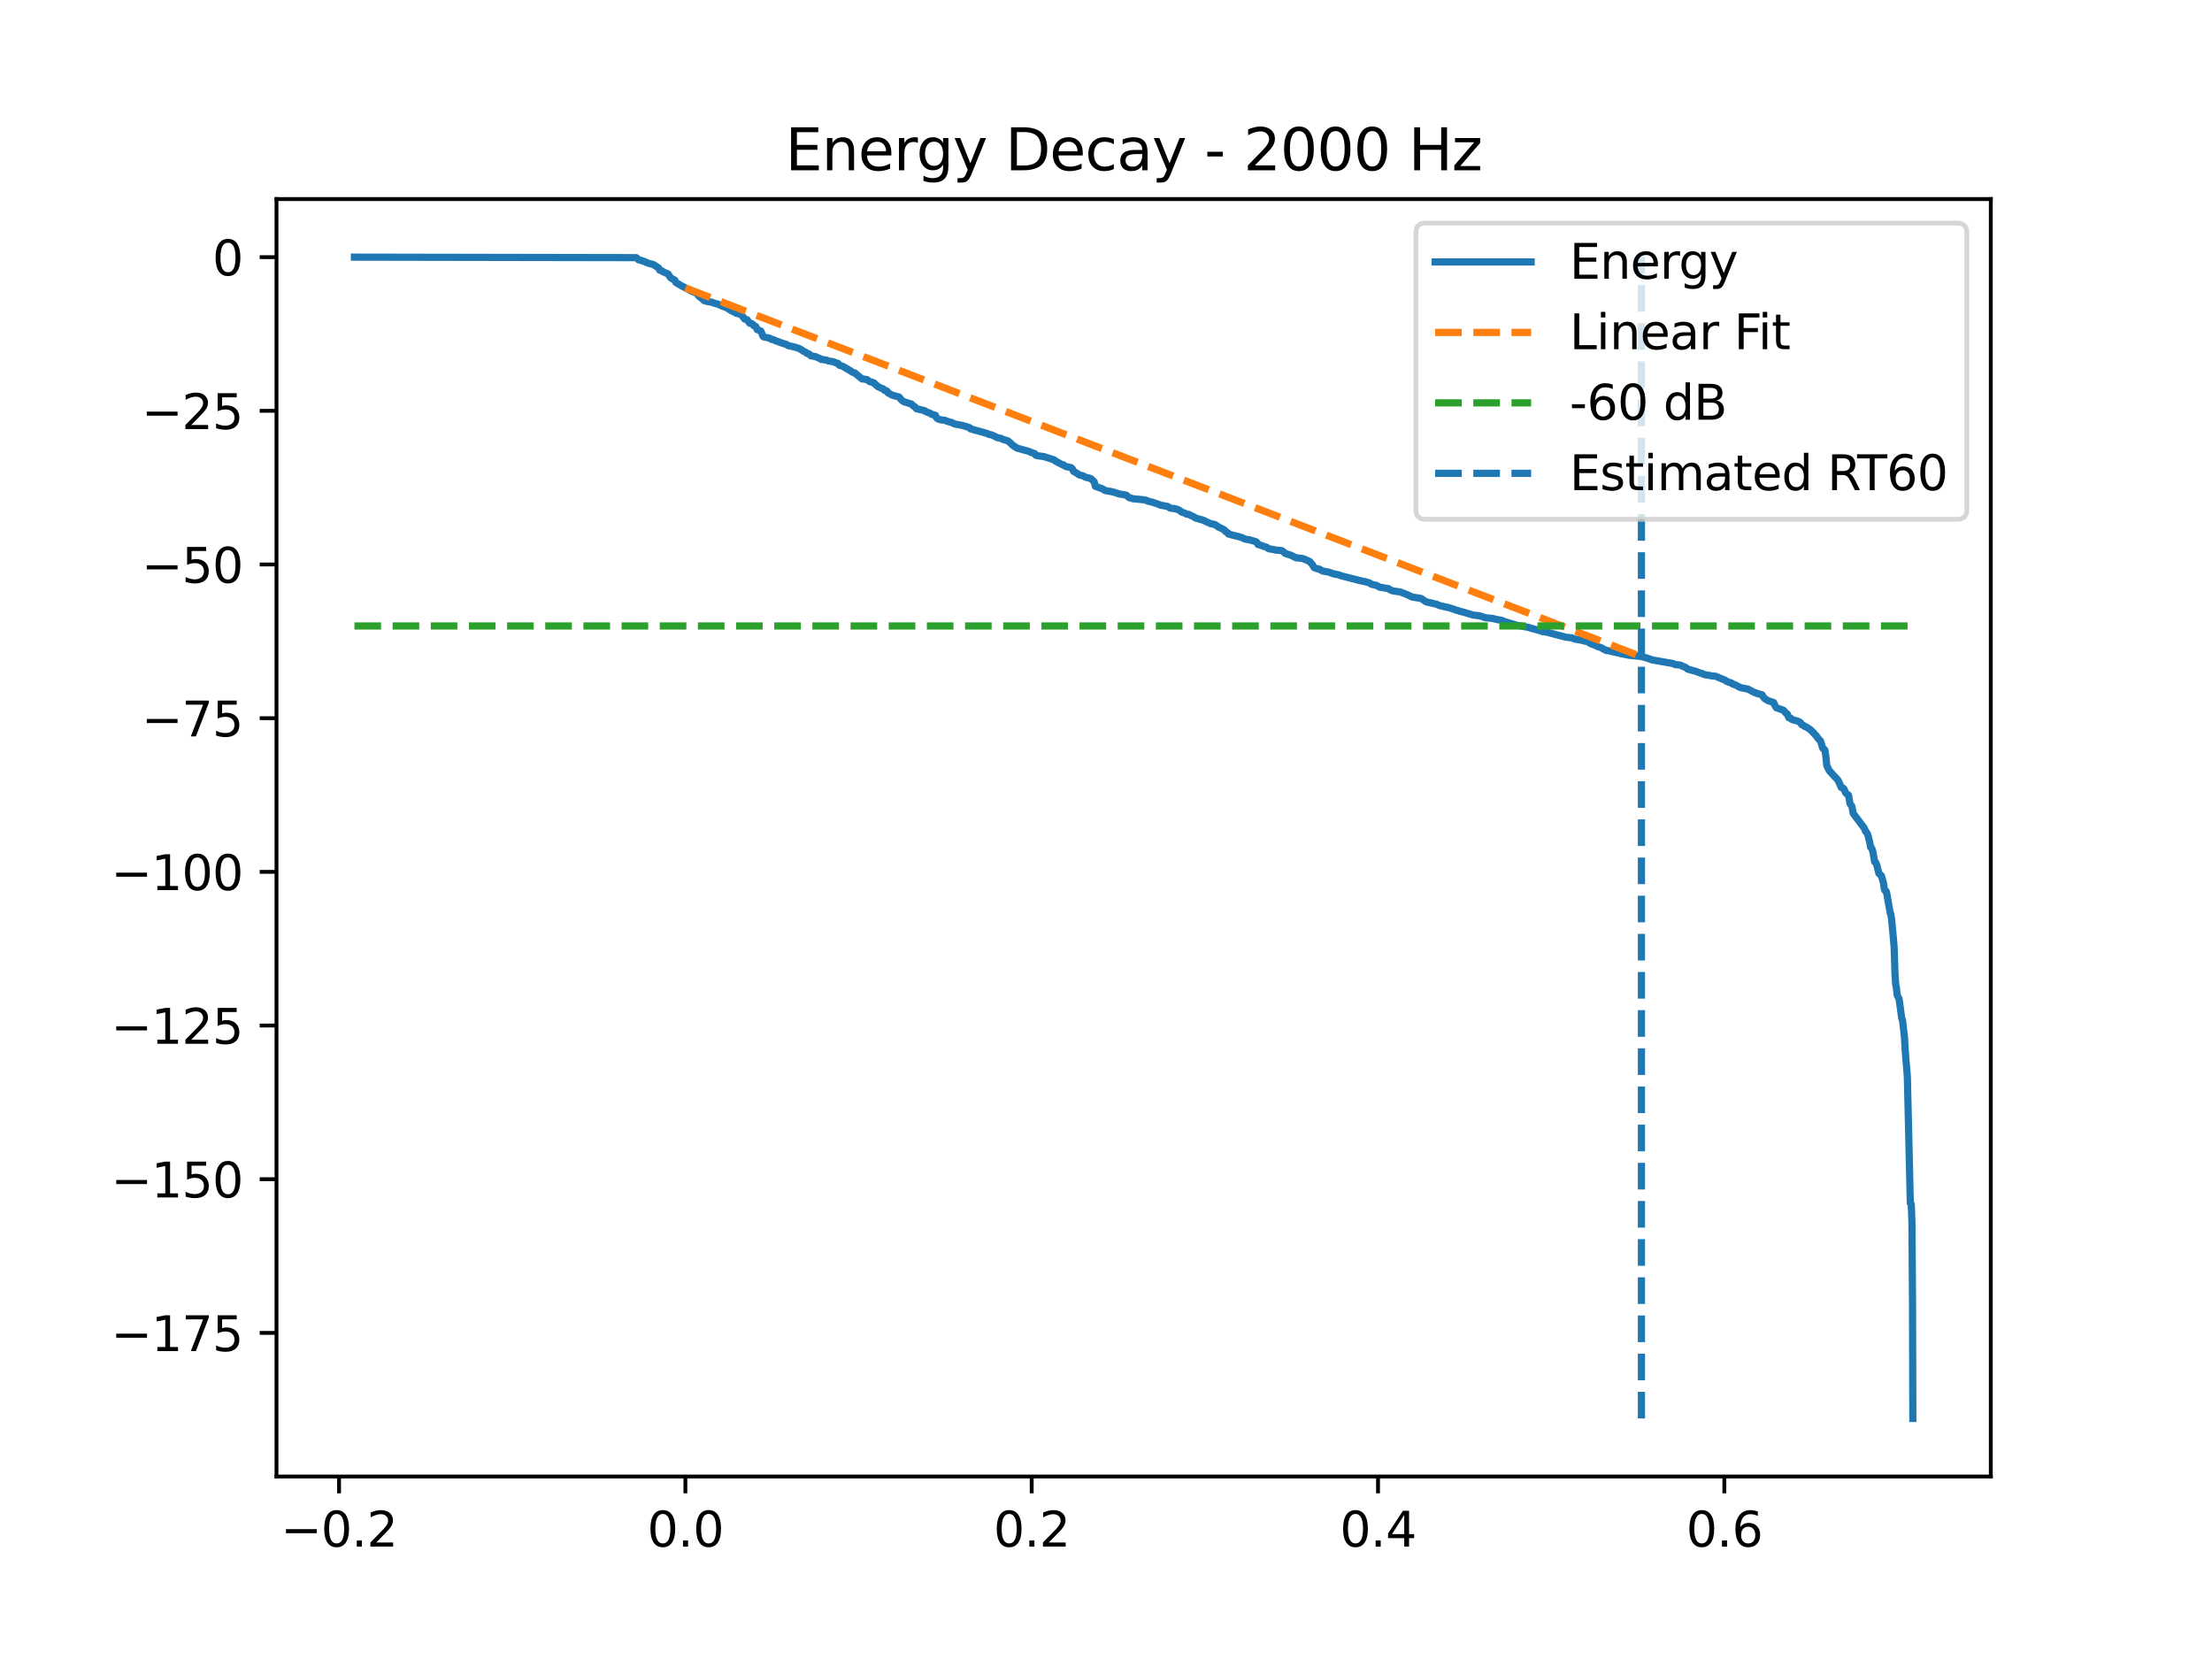 <?xml version="1.0" encoding="utf-8" standalone="no"?>
<!DOCTYPE svg PUBLIC "-//W3C//DTD SVG 1.1//EN"
  "http://www.w3.org/Graphics/SVG/1.1/DTD/svg11.dtd">
<svg xmlns:xlink="http://www.w3.org/1999/xlink" width="460.8pt" height="345.6pt" viewBox="0 0 460.8 345.6" xmlns="http://www.w3.org/2000/svg" version="1.1">
 <defs>
  <style type="text/css">*{stroke-linejoin: round; stroke-linecap: butt}</style>
 </defs>
 <g id="figure_1">
  <g id="patch_1">
   <path d="M 0 345.6 
L 460.8 345.6 
L 460.8 0 
L 0 0 
z
" style="fill: #ffffff"/>
  </g>
  <g id="axes_1">
   <g id="patch_2">
    <path d="M 57.6 307.584 
L 414.72 307.584 
L 414.72 41.472 
L 57.6 41.472 
z
" style="fill: #ffffff"/>
   </g>
   <g id="matplotlib.axis_1">
    <g id="xtick_1">
     <g id="line2d_1">
      <defs>
       <path id="m5555a7d816" d="M 0 0 
L 0 3.5 
" style="stroke: #000000; stroke-width: 0.8"/>
      </defs>
      <g>
       <use xlink:href="#m5555a7d816" x="70.631" y="307.584" style="stroke: #000000; stroke-width: 0.8"/>
      </g>
     </g>
     <g id="text_1">
      <!-- −0.2 -->
      <g transform="translate(58.49 322.182) scale(0.1 -0.1)">
       <defs>
        <path id="DejaVuSans-2212" d="M 678 2272 
L 4684 2272 
L 4684 1741 
L 678 1741 
L 678 2272 
z
" transform="scale(0.016)"/>
        <path id="DejaVuSans-30" d="M 2034 4250 
Q 1547 4250 1301 3770 
Q 1056 3291 1056 2328 
Q 1056 1369 1301 889 
Q 1547 409 2034 409 
Q 2525 409 2770 889 
Q 3016 1369 3016 2328 
Q 3016 3291 2770 3770 
Q 2525 4250 2034 4250 
z
M 2034 4750 
Q 2819 4750 3233 4129 
Q 3647 3509 3647 2328 
Q 3647 1150 3233 529 
Q 2819 -91 2034 -91 
Q 1250 -91 836 529 
Q 422 1150 422 2328 
Q 422 3509 836 4129 
Q 1250 4750 2034 4750 
z
" transform="scale(0.016)"/>
        <path id="DejaVuSans-2e" d="M 684 794 
L 1344 794 
L 1344 0 
L 684 0 
L 684 794 
z
" transform="scale(0.016)"/>
        <path id="DejaVuSans-32" d="M 1228 531 
L 3431 531 
L 3431 0 
L 469 0 
L 469 531 
Q 828 903 1448 1529 
Q 2069 2156 2228 2338 
Q 2531 2678 2651 2914 
Q 2772 3150 2772 3378 
Q 2772 3750 2511 3984 
Q 2250 4219 1831 4219 
Q 1534 4219 1204 4116 
Q 875 4013 500 3803 
L 500 4441 
Q 881 4594 1212 4672 
Q 1544 4750 1819 4750 
Q 2544 4750 2975 4387 
Q 3406 4025 3406 3419 
Q 3406 3131 3298 2873 
Q 3191 2616 2906 2266 
Q 2828 2175 2409 1742 
Q 1991 1309 1228 531 
z
" transform="scale(0.016)"/>
       </defs>
       <use xlink:href="#DejaVuSans-2212"/>
       <use xlink:href="#DejaVuSans-30" transform="translate(83.789 0)"/>
       <use xlink:href="#DejaVuSans-2e" transform="translate(147.412 0)"/>
       <use xlink:href="#DejaVuSans-32" transform="translate(179.199 0)"/>
      </g>
     </g>
    </g>
    <g id="xtick_2">
     <g id="line2d_2">
      <g>
       <use xlink:href="#m5555a7d816" x="142.777" y="307.584" style="stroke: #000000; stroke-width: 0.8"/>
      </g>
     </g>
     <g id="text_2">
      <!-- 0.0 -->
      <g transform="translate(134.825 322.182) scale(0.1 -0.1)">
       <use xlink:href="#DejaVuSans-30"/>
       <use xlink:href="#DejaVuSans-2e" transform="translate(63.623 0)"/>
       <use xlink:href="#DejaVuSans-30" transform="translate(95.41 0)"/>
      </g>
     </g>
    </g>
    <g id="xtick_3">
     <g id="line2d_3">
      <g>
       <use xlink:href="#m5555a7d816" x="214.922" y="307.584" style="stroke: #000000; stroke-width: 0.8"/>
      </g>
     </g>
     <g id="text_3">
      <!-- 0.2 -->
      <g transform="translate(206.971 322.182) scale(0.1 -0.1)">
       <use xlink:href="#DejaVuSans-30"/>
       <use xlink:href="#DejaVuSans-2e" transform="translate(63.623 0)"/>
       <use xlink:href="#DejaVuSans-32" transform="translate(95.41 0)"/>
      </g>
     </g>
    </g>
    <g id="xtick_4">
     <g id="line2d_4">
      <g>
       <use xlink:href="#m5555a7d816" x="287.068" y="307.584" style="stroke: #000000; stroke-width: 0.8"/>
      </g>
     </g>
     <g id="text_4">
      <!-- 0.4 -->
      <g transform="translate(279.116 322.182) scale(0.1 -0.1)">
       <defs>
        <path id="DejaVuSans-34" d="M 2419 4116 
L 825 1625 
L 2419 1625 
L 2419 4116 
z
M 2253 4666 
L 3047 4666 
L 3047 1625 
L 3713 1625 
L 3713 1100 
L 3047 1100 
L 3047 0 
L 2419 0 
L 2419 1100 
L 313 1100 
L 313 1709 
L 2253 4666 
z
" transform="scale(0.016)"/>
       </defs>
       <use xlink:href="#DejaVuSans-30"/>
       <use xlink:href="#DejaVuSans-2e" transform="translate(63.623 0)"/>
       <use xlink:href="#DejaVuSans-34" transform="translate(95.41 0)"/>
      </g>
     </g>
    </g>
    <g id="xtick_5">
     <g id="line2d_5">
      <g>
       <use xlink:href="#m5555a7d816" x="359.213" y="307.584" style="stroke: #000000; stroke-width: 0.8"/>
      </g>
     </g>
     <g id="text_5">
      <!-- 0.6 -->
      <g transform="translate(351.262 322.182) scale(0.1 -0.1)">
       <defs>
        <path id="DejaVuSans-36" d="M 2113 2584 
Q 1688 2584 1439 2293 
Q 1191 2003 1191 1497 
Q 1191 994 1439 701 
Q 1688 409 2113 409 
Q 2538 409 2786 701 
Q 3034 994 3034 1497 
Q 3034 2003 2786 2293 
Q 2538 2584 2113 2584 
z
M 3366 4563 
L 3366 3988 
Q 3128 4100 2886 4159 
Q 2644 4219 2406 4219 
Q 1781 4219 1451 3797 
Q 1122 3375 1075 2522 
Q 1259 2794 1537 2939 
Q 1816 3084 2150 3084 
Q 2853 3084 3261 2657 
Q 3669 2231 3669 1497 
Q 3669 778 3244 343 
Q 2819 -91 2113 -91 
Q 1303 -91 875 529 
Q 447 1150 447 2328 
Q 447 3434 972 4092 
Q 1497 4750 2381 4750 
Q 2619 4750 2861 4703 
Q 3103 4656 3366 4563 
z
" transform="scale(0.016)"/>
       </defs>
       <use xlink:href="#DejaVuSans-30"/>
       <use xlink:href="#DejaVuSans-2e" transform="translate(63.623 0)"/>
       <use xlink:href="#DejaVuSans-36" transform="translate(95.41 0)"/>
      </g>
     </g>
    </g>
   </g>
   <g id="matplotlib.axis_2">
    <g id="ytick_1">
     <g id="line2d_6">
      <defs>
       <path id="mda4c04a216" d="M 0 0 
L -3.5 0 
" style="stroke: #000000; stroke-width: 0.8"/>
      </defs>
      <g>
       <use xlink:href="#mda4c04a216" x="57.6" y="277.662" style="stroke: #000000; stroke-width: 0.8"/>
      </g>
     </g>
     <g id="text_6">
      <!-- −175 -->
      <g transform="translate(23.133 281.461) scale(0.1 -0.1)">
       <defs>
        <path id="DejaVuSans-31" d="M 794 531 
L 1825 531 
L 1825 4091 
L 703 3866 
L 703 4441 
L 1819 4666 
L 2450 4666 
L 2450 531 
L 3481 531 
L 3481 0 
L 794 0 
L 794 531 
z
" transform="scale(0.016)"/>
        <path id="DejaVuSans-37" d="M 525 4666 
L 3525 4666 
L 3525 4397 
L 1831 0 
L 1172 0 
L 2766 4134 
L 525 4134 
L 525 4666 
z
" transform="scale(0.016)"/>
        <path id="DejaVuSans-35" d="M 691 4666 
L 3169 4666 
L 3169 4134 
L 1269 4134 
L 1269 2991 
Q 1406 3038 1543 3061 
Q 1681 3084 1819 3084 
Q 2600 3084 3056 2656 
Q 3513 2228 3513 1497 
Q 3513 744 3044 326 
Q 2575 -91 1722 -91 
Q 1428 -91 1123 -41 
Q 819 9 494 109 
L 494 744 
Q 775 591 1075 516 
Q 1375 441 1709 441 
Q 2250 441 2565 725 
Q 2881 1009 2881 1497 
Q 2881 1984 2565 2268 
Q 2250 2553 1709 2553 
Q 1456 2553 1204 2497 
Q 953 2441 691 2322 
L 691 4666 
z
" transform="scale(0.016)"/>
       </defs>
       <use xlink:href="#DejaVuSans-2212"/>
       <use xlink:href="#DejaVuSans-31" transform="translate(83.789 0)"/>
       <use xlink:href="#DejaVuSans-37" transform="translate(147.412 0)"/>
       <use xlink:href="#DejaVuSans-35" transform="translate(211.035 0)"/>
      </g>
     </g>
    </g>
    <g id="ytick_2">
     <g id="line2d_7">
      <g>
       <use xlink:href="#mda4c04a216" x="57.6" y="245.649" style="stroke: #000000; stroke-width: 0.8"/>
      </g>
     </g>
     <g id="text_7">
      <!-- −150 -->
      <g transform="translate(23.133 249.448) scale(0.1 -0.1)">
       <use xlink:href="#DejaVuSans-2212"/>
       <use xlink:href="#DejaVuSans-31" transform="translate(83.789 0)"/>
       <use xlink:href="#DejaVuSans-35" transform="translate(147.412 0)"/>
       <use xlink:href="#DejaVuSans-30" transform="translate(211.035 0)"/>
      </g>
     </g>
    </g>
    <g id="ytick_3">
     <g id="line2d_8">
      <g>
       <use xlink:href="#mda4c04a216" x="57.6" y="213.635" style="stroke: #000000; stroke-width: 0.8"/>
      </g>
     </g>
     <g id="text_8">
      <!-- −125 -->
      <g transform="translate(23.133 217.435) scale(0.1 -0.1)">
       <use xlink:href="#DejaVuSans-2212"/>
       <use xlink:href="#DejaVuSans-31" transform="translate(83.789 0)"/>
       <use xlink:href="#DejaVuSans-32" transform="translate(147.412 0)"/>
       <use xlink:href="#DejaVuSans-35" transform="translate(211.035 0)"/>
      </g>
     </g>
    </g>
    <g id="ytick_4">
     <g id="line2d_9">
      <g>
       <use xlink:href="#mda4c04a216" x="57.6" y="181.622" style="stroke: #000000; stroke-width: 0.8"/>
      </g>
     </g>
     <g id="text_9">
      <!-- −100 -->
      <g transform="translate(23.133 185.421) scale(0.1 -0.1)">
       <use xlink:href="#DejaVuSans-2212"/>
       <use xlink:href="#DejaVuSans-31" transform="translate(83.789 0)"/>
       <use xlink:href="#DejaVuSans-30" transform="translate(147.412 0)"/>
       <use xlink:href="#DejaVuSans-30" transform="translate(211.035 0)"/>
      </g>
     </g>
    </g>
    <g id="ytick_5">
     <g id="line2d_10">
      <g>
       <use xlink:href="#mda4c04a216" x="57.6" y="149.608" style="stroke: #000000; stroke-width: 0.8"/>
      </g>
     </g>
     <g id="text_10">
      <!-- −75 -->
      <g transform="translate(29.495 153.408) scale(0.1 -0.1)">
       <use xlink:href="#DejaVuSans-2212"/>
       <use xlink:href="#DejaVuSans-37" transform="translate(83.789 0)"/>
       <use xlink:href="#DejaVuSans-35" transform="translate(147.412 0)"/>
      </g>
     </g>
    </g>
    <g id="ytick_6">
     <g id="line2d_11">
      <g>
       <use xlink:href="#mda4c04a216" x="57.6" y="117.595" style="stroke: #000000; stroke-width: 0.8"/>
      </g>
     </g>
     <g id="text_11">
      <!-- −50 -->
      <g transform="translate(29.495 121.394) scale(0.1 -0.1)">
       <use xlink:href="#DejaVuSans-2212"/>
       <use xlink:href="#DejaVuSans-35" transform="translate(83.789 0)"/>
       <use xlink:href="#DejaVuSans-30" transform="translate(147.412 0)"/>
      </g>
     </g>
    </g>
    <g id="ytick_7">
     <g id="line2d_12">
      <g>
       <use xlink:href="#mda4c04a216" x="57.6" y="85.581" style="stroke: #000000; stroke-width: 0.8"/>
      </g>
     </g>
     <g id="text_12">
      <!-- −25 -->
      <g transform="translate(29.495 89.381) scale(0.1 -0.1)">
       <use xlink:href="#DejaVuSans-2212"/>
       <use xlink:href="#DejaVuSans-32" transform="translate(83.789 0)"/>
       <use xlink:href="#DejaVuSans-35" transform="translate(147.412 0)"/>
      </g>
     </g>
    </g>
    <g id="ytick_8">
     <g id="line2d_13">
      <g>
       <use xlink:href="#mda4c04a216" x="57.6" y="53.568" style="stroke: #000000; stroke-width: 0.8"/>
      </g>
     </g>
     <g id="text_13">
      <!-- 0 -->
      <g transform="translate(44.237 57.367) scale(0.1 -0.1)">
       <use xlink:href="#DejaVuSans-30"/>
      </g>
     </g>
    </g>
   </g>
   <g id="line2d_14">
    <path d="M 73.833 53.568 
L 132.556 53.674 
L 133.015 54.117 
L 133.556 54.234 
L 133.871 54.389 
L 134.352 54.501 
L 134.6 54.658 
L 134.946 54.794 
L 135.164 54.862 
L 136.141 55.129 
L 137.238 55.845 
L 137.418 56.281 
L 137.576 56.314 
L 137.922 56.445 
L 138.117 56.612 
L 138.583 56.821 
L 139.169 57.065 
L 139.44 57.493 
L 139.568 57.7 
L 139.771 57.918 
L 140.575 58.372 
L 140.8 58.847 
L 141.695 59.386 
L 143.889 60.559 
L 144.062 60.653 
L 145.234 61.142 
L 145.49 61.571 
L 145.708 61.787 
L 146.001 62.016 
L 146.542 62.453 
L 146.722 62.639 
L 146.918 62.673 
L 147.196 62.788 
L 147.399 62.815 
L 148.27 62.955 
L 148.699 63.122 
L 149.292 63.298 
L 149.488 63.333 
L 149.781 63.442 
L 150.42 63.764 
L 151.276 64.051 
L 152.456 64.802 
L 152.794 64.924 
L 153.163 65.119 
L 153.32 65.24 
L 153.892 65.352 
L 154.53 65.664 
L 155.124 66.46 
L 155.65 66.613 
L 156.041 67.165 
L 156.206 67.353 
L 156.462 67.38 
L 156.8 67.536 
L 156.995 67.828 
L 157.176 67.911 
L 157.446 68.02 
L 157.724 68.644 
L 158.16 68.832 
L 158.498 68.96 
L 158.942 70.048 
L 159.115 70.198 
L 159.964 70.363 
L 160.4 70.478 
L 160.64 70.674 
L 161.189 70.785 
L 161.444 70.937 
L 162.421 71.289 
L 162.744 71.407 
L 163.413 71.63 
L 163.902 71.772 
L 164.157 71.985 
L 164.939 72.159 
L 165.623 72.315 
L 166.044 72.458 
L 166.442 72.57 
L 166.9 72.837 
L 167.133 72.989 
L 167.329 73.135 
L 167.855 73.377 
L 168.065 73.605 
L 168.433 73.708 
L 168.644 73.809 
L 168.772 73.965 
L 168.937 74.134 
L 169.253 74.174 
L 169.929 74.302 
L 170.192 74.435 
L 170.861 74.711 
L 171.041 74.864 
L 171.56 74.918 
L 172.244 75.046 
L 172.544 75.189 
L 173.491 75.334 
L 174.175 75.591 
L 174.573 75.702 
L 174.859 76.087 
L 175.558 76.297 
L 175.851 76.482 
L 176.061 76.597 
L 177.219 77.267 
L 177.467 77.485 
L 177.76 77.593 
L 177.97 77.654 
L 178.158 77.761 
L 179.541 78.912 
L 180.247 79.024 
L 180.623 79.077 
L 180.818 79.238 
L 181.172 79.486 
L 181.608 79.613 
L 182.104 79.78 
L 182.329 80.088 
L 182.577 80.229 
L 182.855 80.534 
L 183.043 80.591 
L 183.238 80.705 
L 183.531 80.859 
L 183.937 80.969 
L 184.26 81.322 
L 184.726 81.423 
L 185.027 81.864 
L 185.463 82.068 
L 185.658 82.218 
L 185.824 82.3 
L 187.304 82.716 
L 187.507 82.967 
L 187.747 83.267 
L 188.033 83.513 
L 188.183 83.607 
L 188.379 83.723 
L 188.544 83.762 
L 189.536 84.074 
L 189.776 84.123 
L 189.987 84.281 
L 190.182 84.503 
L 190.603 84.756 
L 190.934 85.154 
L 191.422 85.265 
L 192.61 85.543 
L 192.835 85.736 
L 193.857 86.126 
L 194.053 86.311 
L 194.428 86.402 
L 194.864 86.514 
L 195.075 87 
L 195.24 87.157 
L 195.375 87.268 
L 195.961 87.455 
L 196.871 87.566 
L 197.337 87.774 
L 198.269 88.014 
L 198.862 88.316 
L 199.403 88.428 
L 200.2 88.572 
L 200.463 88.621 
L 200.952 88.773 
L 201.29 88.869 
L 201.981 89.081 
L 202.161 89.34 
L 202.432 89.379 
L 203.116 89.62 
L 203.364 89.66 
L 205.694 90.313 
L 205.957 90.486 
L 206.618 90.613 
L 207.407 90.983 
L 207.79 91.185 
L 208.512 91.303 
L 208.79 91.478 
L 209.098 91.587 
L 209.308 91.653 
L 209.955 91.827 
L 210.376 92.178 
L 211.074 92.851 
L 211.345 92.954 
L 211.555 93.163 
L 211.886 93.351 
L 212.179 93.431 
L 214.419 94.06 
L 214.607 94.177 
L 215.561 94.513 
L 215.764 94.832 
L 216.027 94.915 
L 217.477 95.117 
L 219.619 95.814 
L 219.822 96.022 
L 221.024 96.663 
L 221.22 96.763 
L 221.581 96.864 
L 221.784 97.059 
L 222.159 97.21 
L 223.136 97.422 
L 223.437 97.735 
L 223.617 98.173 
L 224.474 98.659 
L 224.699 98.857 
L 224.992 98.973 
L 225.18 99.015 
L 225.661 99.14 
L 226.097 99.401 
L 226.744 99.564 
L 227.044 99.635 
L 227.27 99.74 
L 227.51 99.947 
L 227.953 100.399 
L 228.186 101.312 
L 228.592 101.449 
L 229.75 101.865 
L 229.998 102.078 
L 230.298 102.191 
L 231.02 102.328 
L 231.425 102.386 
L 231.967 102.512 
L 232.838 102.79 
L 233.004 102.878 
L 233.695 102.988 
L 234.582 103.13 
L 234.74 103.249 
L 235.13 103.608 
L 235.281 103.691 
L 235.769 103.81 
L 235.987 103.894 
L 238.031 104.087 
L 238.7 104.196 
L 238.918 104.26 
L 239.061 104.382 
L 239.279 104.436 
L 240.038 104.602 
L 241.368 105.063 
L 241.593 105.179 
L 242.127 105.296 
L 243.277 105.513 
L 243.675 105.792 
L 243.848 105.863 
L 244.945 105.996 
L 245.389 106.165 
L 245.637 106.281 
L 245.847 106.4 
L 246.095 106.637 
L 246.328 106.747 
L 246.576 106.808 
L 246.907 106.922 
L 247.102 107.069 
L 247.741 107.193 
L 248.244 107.48 
L 248.755 107.682 
L 248.981 107.883 
L 249.199 107.958 
L 250.8 108.412 
L 251.04 108.56 
L 251.919 108.96 
L 252.16 109.077 
L 253.084 109.258 
L 253.264 109.41 
L 253.603 109.608 
L 253.821 109.808 
L 254.159 109.922 
L 254.843 110.275 
L 255.061 110.394 
L 255.286 110.719 
L 255.669 110.908 
L 255.895 111.243 
L 257.405 111.636 
L 257.894 111.746 
L 258.818 112.022 
L 259.044 112.132 
L 259.284 112.288 
L 260.419 112.485 
L 261.651 112.85 
L 261.832 112.998 
L 262.087 113.442 
L 262.365 113.497 
L 263.613 113.933 
L 263.823 113.994 
L 264.019 114.104 
L 264.222 114.273 
L 264.432 114.342 
L 265.289 114.465 
L 265.649 114.583 
L 266.987 114.694 
L 267.265 114.867 
L 267.423 115.005 
L 267.581 115.117 
L 267.746 115.295 
L 269.031 115.701 
L 269.264 115.841 
L 269.738 116.072 
L 269.941 116.186 
L 270.414 116.235 
L 271.376 116.35 
L 272.3 116.717 
L 272.511 116.857 
L 272.714 116.915 
L 272.902 117.027 
L 273.165 117.368 
L 273.322 117.508 
L 273.751 118.222 
L 274.036 118.369 
L 274.209 118.417 
L 274.901 118.573 
L 275.216 118.816 
L 275.667 118.979 
L 275.878 119.024 
L 276.742 119.155 
L 277.403 119.403 
L 278.11 119.618 
L 278.41 119.658 
L 279.034 119.774 
L 279.229 119.908 
L 282.746 120.803 
L 282.942 120.876 
L 284.46 121.191 
L 284.738 121.262 
L 285.174 121.38 
L 285.497 121.582 
L 285.685 121.706 
L 286.684 121.942 
L 286.962 122.064 
L 287.203 122.22 
L 287.466 122.331 
L 287.954 122.399 
L 289.307 122.648 
L 289.465 122.782 
L 289.638 122.89 
L 289.999 123.036 
L 290.442 123.152 
L 290.825 123.193 
L 291.682 123.314 
L 293.125 123.863 
L 294.124 124.362 
L 296.033 124.664 
L 297.1 125.374 
L 299.362 125.899 
L 299.851 126.146 
L 301.399 126.502 
L 301.692 126.533 
L 301.985 126.643 
L 302.699 126.87 
L 303.06 126.97 
L 303.248 127.093 
L 303.759 127.199 
L 304.082 127.329 
L 304.841 127.516 
L 305.096 127.589 
L 306.72 128.084 
L 306.9 128.132 
L 308.103 128.261 
L 308.516 128.369 
L 309.282 128.633 
L 309.47 128.692 
L 310.8 128.812 
L 311.109 128.877 
L 311.905 129.073 
L 312.852 129.229 
L 313.28 129.439 
L 316.106 130.291 
L 317.008 130.434 
L 317.647 130.563 
L 318.308 130.68 
L 318.646 130.767 
L 318.969 130.881 
L 320.991 131.425 
L 321.277 131.564 
L 321.855 131.636 
L 322.456 131.751 
L 326.154 132.73 
L 327.537 132.898 
L 328.003 133.118 
L 328.754 133.241 
L 329.002 133.283 
L 330.836 133.704 
L 331.242 134.002 
L 331.4 134.113 
L 331.595 134.159 
L 331.88 134.27 
L 332.647 134.572 
L 332.85 134.712 
L 333.098 134.774 
L 333.474 134.894 
L 333.647 134.981 
L 333.819 135.092 
L 334.21 135.301 
L 334.451 135.405 
L 334.631 135.523 
L 334.992 135.543 
L 336.367 135.852 
L 336.743 135.944 
L 337.284 136.05 
L 337.562 136.143 
L 339.305 136.496 
L 341.77 136.739 
L 342.033 136.807 
L 342.477 136.913 
L 342.665 136.968 
L 343.101 137.081 
L 343.815 137.33 
L 344.123 137.466 
L 348.579 138.237 
L 348.895 138.431 
L 350.06 138.549 
L 350.601 138.835 
L 350.961 138.949 
L 351.157 139.046 
L 351.3 139.154 
L 351.57 139.388 
L 353.336 139.873 
L 353.577 139.986 
L 354.073 140.151 
L 354.366 140.264 
L 354.674 140.336 
L 354.967 140.499 
L 355.38 140.588 
L 356.275 140.73 
L 356.665 140.823 
L 357.289 140.854 
L 357.748 141 
L 357.988 141.137 
L 359.371 141.694 
L 359.611 141.89 
L 359.904 142.017 
L 360.122 142.116 
L 360.596 142.22 
L 360.799 142.409 
L 361.776 142.803 
L 362.114 143.017 
L 362.362 143.127 
L 362.587 143.247 
L 364.136 143.551 
L 365.368 144.214 
L 365.691 144.327 
L 366.428 144.579 
L 366.593 144.615 
L 367.044 144.719 
L 367.284 145.086 
L 367.405 145.288 
L 367.577 145.512 
L 368.367 145.981 
L 369.486 146.355 
L 369.757 146.975 
L 370.027 147.426 
L 371.463 147.939 
L 371.681 148.11 
L 371.801 148.278 
L 372.034 148.557 
L 372.335 148.751 
L 372.65 149.529 
L 373.003 149.604 
L 373.161 149.742 
L 373.357 149.915 
L 374.552 150.242 
L 374.732 150.324 
L 375.078 150.553 
L 375.341 150.975 
L 375.709 151.11 
L 375.904 151.304 
L 376.288 151.433 
L 377.257 152.102 
L 377.573 152.467 
L 377.768 152.606 
L 377.978 152.895 
L 378.226 153.133 
L 378.339 153.239 
L 378.715 153.807 
L 378.88 153.959 
L 379.106 154.232 
L 379.241 154.343 
L 379.512 155.215 
L 379.684 155.819 
L 379.925 156.064 
L 380.083 156.138 
L 380.158 156.265 
L 380.338 157.405 
L 380.556 159.459 
L 381.037 160.498 
L 382.285 161.886 
L 382.457 162.019 
L 382.66 162.274 
L 382.916 162.566 
L 383.262 163.343 
L 383.307 163.439 
L 383.547 164.031 
L 383.908 164.16 
L 384.073 164.267 
L 384.133 164.351 
L 384.426 165.067 
L 384.532 165.211 
L 384.832 165.493 
L 385.065 165.631 
L 385.118 165.787 
L 385.381 167.398 
L 385.486 167.542 
L 385.689 167.85 
L 385.772 167.961 
L 385.802 168.059 
L 386.072 169.477 
L 388.207 172.303 
L 388.304 172.391 
L 388.642 173.221 
L 388.785 173.348 
L 388.966 173.617 
L 389.018 173.739 
L 389.199 174.233 
L 389.371 175.056 
L 389.439 175.162 
L 389.68 176.482 
L 389.852 176.584 
L 390.138 177.33 
L 390.521 179.533 
L 390.739 179.652 
L 391.002 180.298 
L 391.393 181.92 
L 391.942 182.46 
L 392.19 183.341 
L 392.347 183.893 
L 392.513 185.083 
L 392.656 185.504 
L 392.888 185.627 
L 392.994 185.823 
L 393.76 190.193 
L 393.873 190.397 
L 394.038 191.344 
L 394.369 194.86 
L 394.587 197.392 
L 394.76 202.868 
L 394.91 205.133 
L 395.023 205.548 
L 395.241 207.401 
L 395.466 207.797 
L 395.609 208.061 
L 396.173 212.175 
L 396.33 212.514 
L 396.586 214.725 
L 396.721 215.884 
L 396.909 219.065 
L 397.337 224.32 
L 397.954 250.65 
L 398.119 250.823 
L 398.164 251.02 
L 398.299 254.966 
L 398.412 271.186 
L 398.48 295.488 
L 398.48 295.488 
" clip-path="url(#p063363c624)" style="fill: none; stroke: #1f77b4; stroke-width: 1.5; stroke-linecap: square"/>
   </g>
   <g id="line2d_15">
    <path d="M 142.777 59.974 
L 341.943 136.803 
" clip-path="url(#p063363c624)" style="fill: none; stroke-dasharray: 5.55,2.4; stroke-dashoffset: 0; stroke: #ff7f0e; stroke-width: 1.5"/>
   </g>
   <g id="line2d_16">
    <path d="M 73.833 130.4 
L 398.487 130.4 
L 398.487 130.4 
" clip-path="url(#p063363c624)" style="fill: none; stroke-dasharray: 5.55,2.4; stroke-dashoffset: 0; stroke: #2ca02c; stroke-width: 1.5"/>
   </g>
   <g id="LineCollection_1">
    <path d="M 341.943 295.488 
L 341.943 53.568 
" clip-path="url(#p063363c624)" style="fill: none; stroke-dasharray: 5.55,2.4; stroke-dashoffset: 0; stroke: #1f77b4; stroke-width: 1.5"/>
   </g>
   <g id="patch_3">
    <path d="M 57.6 307.584 
L 57.6 41.472 
" style="fill: none; stroke: #000000; stroke-width: 0.8; stroke-linejoin: miter; stroke-linecap: square"/>
   </g>
   <g id="patch_4">
    <path d="M 414.72 307.584 
L 414.72 41.472 
" style="fill: none; stroke: #000000; stroke-width: 0.8; stroke-linejoin: miter; stroke-linecap: square"/>
   </g>
   <g id="patch_5">
    <path d="M 57.6 307.584 
L 414.72 307.584 
" style="fill: none; stroke: #000000; stroke-width: 0.8; stroke-linejoin: miter; stroke-linecap: square"/>
   </g>
   <g id="patch_6">
    <path d="M 57.6 41.472 
L 414.72 41.472 
" style="fill: none; stroke: #000000; stroke-width: 0.8; stroke-linejoin: miter; stroke-linecap: square"/>
   </g>
   <g id="text_14">
    <!-- Energy Decay - 2000 Hz -->
    <g transform="translate(163.59 35.472) scale(0.12 -0.12)">
     <defs>
      <path id="DejaVuSans-45" d="M 628 4666 
L 3578 4666 
L 3578 4134 
L 1259 4134 
L 1259 2753 
L 3481 2753 
L 3481 2222 
L 1259 2222 
L 1259 531 
L 3634 531 
L 3634 0 
L 628 0 
L 628 4666 
z
" transform="scale(0.016)"/>
      <path id="DejaVuSans-6e" d="M 3513 2113 
L 3513 0 
L 2938 0 
L 2938 2094 
Q 2938 2591 2744 2837 
Q 2550 3084 2163 3084 
Q 1697 3084 1428 2787 
Q 1159 2491 1159 1978 
L 1159 0 
L 581 0 
L 581 3500 
L 1159 3500 
L 1159 2956 
Q 1366 3272 1645 3428 
Q 1925 3584 2291 3584 
Q 2894 3584 3203 3211 
Q 3513 2838 3513 2113 
z
" transform="scale(0.016)"/>
      <path id="DejaVuSans-65" d="M 3597 1894 
L 3597 1613 
L 953 1613 
Q 991 1019 1311 708 
Q 1631 397 2203 397 
Q 2534 397 2845 478 
Q 3156 559 3463 722 
L 3463 178 
Q 3153 47 2828 -22 
Q 2503 -91 2169 -91 
Q 1331 -91 842 396 
Q 353 884 353 1716 
Q 353 2575 817 3079 
Q 1281 3584 2069 3584 
Q 2775 3584 3186 3129 
Q 3597 2675 3597 1894 
z
M 3022 2063 
Q 3016 2534 2758 2815 
Q 2500 3097 2075 3097 
Q 1594 3097 1305 2825 
Q 1016 2553 972 2059 
L 3022 2063 
z
" transform="scale(0.016)"/>
      <path id="DejaVuSans-72" d="M 2631 2963 
Q 2534 3019 2420 3045 
Q 2306 3072 2169 3072 
Q 1681 3072 1420 2755 
Q 1159 2438 1159 1844 
L 1159 0 
L 581 0 
L 581 3500 
L 1159 3500 
L 1159 2956 
Q 1341 3275 1631 3429 
Q 1922 3584 2338 3584 
Q 2397 3584 2469 3576 
Q 2541 3569 2628 3553 
L 2631 2963 
z
" transform="scale(0.016)"/>
      <path id="DejaVuSans-67" d="M 2906 1791 
Q 2906 2416 2648 2759 
Q 2391 3103 1925 3103 
Q 1463 3103 1205 2759 
Q 947 2416 947 1791 
Q 947 1169 1205 825 
Q 1463 481 1925 481 
Q 2391 481 2648 825 
Q 2906 1169 2906 1791 
z
M 3481 434 
Q 3481 -459 3084 -895 
Q 2688 -1331 1869 -1331 
Q 1566 -1331 1297 -1286 
Q 1028 -1241 775 -1147 
L 775 -588 
Q 1028 -725 1275 -790 
Q 1522 -856 1778 -856 
Q 2344 -856 2625 -561 
Q 2906 -266 2906 331 
L 2906 616 
Q 2728 306 2450 153 
Q 2172 0 1784 0 
Q 1141 0 747 490 
Q 353 981 353 1791 
Q 353 2603 747 3093 
Q 1141 3584 1784 3584 
Q 2172 3584 2450 3431 
Q 2728 3278 2906 2969 
L 2906 3500 
L 3481 3500 
L 3481 434 
z
" transform="scale(0.016)"/>
      <path id="DejaVuSans-79" d="M 2059 -325 
Q 1816 -950 1584 -1140 
Q 1353 -1331 966 -1331 
L 506 -1331 
L 506 -850 
L 844 -850 
Q 1081 -850 1212 -737 
Q 1344 -625 1503 -206 
L 1606 56 
L 191 3500 
L 800 3500 
L 1894 763 
L 2988 3500 
L 3597 3500 
L 2059 -325 
z
" transform="scale(0.016)"/>
      <path id="DejaVuSans-20" transform="scale(0.016)"/>
      <path id="DejaVuSans-44" d="M 1259 4147 
L 1259 519 
L 2022 519 
Q 2988 519 3436 956 
Q 3884 1394 3884 2338 
Q 3884 3275 3436 3711 
Q 2988 4147 2022 4147 
L 1259 4147 
z
M 628 4666 
L 1925 4666 
Q 3281 4666 3915 4102 
Q 4550 3538 4550 2338 
Q 4550 1131 3912 565 
Q 3275 0 1925 0 
L 628 0 
L 628 4666 
z
" transform="scale(0.016)"/>
      <path id="DejaVuSans-63" d="M 3122 3366 
L 3122 2828 
Q 2878 2963 2633 3030 
Q 2388 3097 2138 3097 
Q 1578 3097 1268 2742 
Q 959 2388 959 1747 
Q 959 1106 1268 751 
Q 1578 397 2138 397 
Q 2388 397 2633 464 
Q 2878 531 3122 666 
L 3122 134 
Q 2881 22 2623 -34 
Q 2366 -91 2075 -91 
Q 1284 -91 818 406 
Q 353 903 353 1747 
Q 353 2603 823 3093 
Q 1294 3584 2113 3584 
Q 2378 3584 2631 3529 
Q 2884 3475 3122 3366 
z
" transform="scale(0.016)"/>
      <path id="DejaVuSans-61" d="M 2194 1759 
Q 1497 1759 1228 1600 
Q 959 1441 959 1056 
Q 959 750 1161 570 
Q 1363 391 1709 391 
Q 2188 391 2477 730 
Q 2766 1069 2766 1631 
L 2766 1759 
L 2194 1759 
z
M 3341 1997 
L 3341 0 
L 2766 0 
L 2766 531 
Q 2569 213 2275 61 
Q 1981 -91 1556 -91 
Q 1019 -91 701 211 
Q 384 513 384 1019 
Q 384 1609 779 1909 
Q 1175 2209 1959 2209 
L 2766 2209 
L 2766 2266 
Q 2766 2663 2505 2880 
Q 2244 3097 1772 3097 
Q 1472 3097 1187 3025 
Q 903 2953 641 2809 
L 641 3341 
Q 956 3463 1253 3523 
Q 1550 3584 1831 3584 
Q 2591 3584 2966 3190 
Q 3341 2797 3341 1997 
z
" transform="scale(0.016)"/>
      <path id="DejaVuSans-2d" d="M 313 2009 
L 1997 2009 
L 1997 1497 
L 313 1497 
L 313 2009 
z
" transform="scale(0.016)"/>
      <path id="DejaVuSans-48" d="M 628 4666 
L 1259 4666 
L 1259 2753 
L 3553 2753 
L 3553 4666 
L 4184 4666 
L 4184 0 
L 3553 0 
L 3553 2222 
L 1259 2222 
L 1259 0 
L 628 0 
L 628 4666 
z
" transform="scale(0.016)"/>
      <path id="DejaVuSans-7a" d="M 353 3500 
L 3084 3500 
L 3084 2975 
L 922 459 
L 3084 459 
L 3084 0 
L 275 0 
L 275 525 
L 2438 3041 
L 353 3041 
L 353 3500 
z
" transform="scale(0.016)"/>
     </defs>
     <use xlink:href="#DejaVuSans-45"/>
     <use xlink:href="#DejaVuSans-6e" transform="translate(63.184 0)"/>
     <use xlink:href="#DejaVuSans-65" transform="translate(126.562 0)"/>
     <use xlink:href="#DejaVuSans-72" transform="translate(188.086 0)"/>
     <use xlink:href="#DejaVuSans-67" transform="translate(227.449 0)"/>
     <use xlink:href="#DejaVuSans-79" transform="translate(290.926 0)"/>
     <use xlink:href="#DejaVuSans-20" transform="translate(350.105 0)"/>
     <use xlink:href="#DejaVuSans-44" transform="translate(381.893 0)"/>
     <use xlink:href="#DejaVuSans-65" transform="translate(458.895 0)"/>
     <use xlink:href="#DejaVuSans-63" transform="translate(520.418 0)"/>
     <use xlink:href="#DejaVuSans-61" transform="translate(575.398 0)"/>
     <use xlink:href="#DejaVuSans-79" transform="translate(636.678 0)"/>
     <use xlink:href="#DejaVuSans-20" transform="translate(695.857 0)"/>
     <use xlink:href="#DejaVuSans-2d" transform="translate(727.645 0)"/>
     <use xlink:href="#DejaVuSans-20" transform="translate(763.729 0)"/>
     <use xlink:href="#DejaVuSans-32" transform="translate(795.516 0)"/>
     <use xlink:href="#DejaVuSans-30" transform="translate(859.139 0)"/>
     <use xlink:href="#DejaVuSans-30" transform="translate(922.762 0)"/>
     <use xlink:href="#DejaVuSans-30" transform="translate(986.385 0)"/>
     <use xlink:href="#DejaVuSans-20" transform="translate(1050.008 0)"/>
     <use xlink:href="#DejaVuSans-48" transform="translate(1081.795 0)"/>
     <use xlink:href="#DejaVuSans-7a" transform="translate(1156.99 0)"/>
    </g>
   </g>
   <g id="legend_1">
    <g id="patch_7">
     <path d="M 296.968 108.184 
L 407.72 108.184 
Q 409.72 108.184 409.72 106.184 
L 409.72 48.472 
Q 409.72 46.472 407.72 46.472 
L 296.968 46.472 
Q 294.968 46.472 294.968 48.472 
L 294.968 106.184 
Q 294.968 108.184 296.968 108.184 
z
" style="fill: #ffffff; opacity: 0.8; stroke: #cccccc; stroke-linejoin: miter"/>
    </g>
    <g id="line2d_17">
     <path d="M 298.968 54.57 
L 308.968 54.57 
L 318.968 54.57 
" style="fill: none; stroke: #1f77b4; stroke-width: 1.5; stroke-linecap: square"/>
    </g>
    <g id="text_15">
     <!-- Energy -->
     <g transform="translate(326.968 58.07) scale(0.1 -0.1)">
      <use xlink:href="#DejaVuSans-45"/>
      <use xlink:href="#DejaVuSans-6e" transform="translate(63.184 0)"/>
      <use xlink:href="#DejaVuSans-65" transform="translate(126.562 0)"/>
      <use xlink:href="#DejaVuSans-72" transform="translate(188.086 0)"/>
      <use xlink:href="#DejaVuSans-67" transform="translate(227.449 0)"/>
      <use xlink:href="#DejaVuSans-79" transform="translate(290.926 0)"/>
     </g>
    </g>
    <g id="line2d_18">
     <path d="M 298.968 69.249 
L 308.968 69.249 
L 318.968 69.249 
" style="fill: none; stroke-dasharray: 5.55,2.4; stroke-dashoffset: 0; stroke: #ff7f0e; stroke-width: 1.5"/>
    </g>
    <g id="text_16">
     <!-- Linear Fit -->
     <g transform="translate(326.968 72.749) scale(0.1 -0.1)">
      <defs>
       <path id="DejaVuSans-4c" d="M 628 4666 
L 1259 4666 
L 1259 531 
L 3531 531 
L 3531 0 
L 628 0 
L 628 4666 
z
" transform="scale(0.016)"/>
       <path id="DejaVuSans-69" d="M 603 3500 
L 1178 3500 
L 1178 0 
L 603 0 
L 603 3500 
z
M 603 4863 
L 1178 4863 
L 1178 4134 
L 603 4134 
L 603 4863 
z
" transform="scale(0.016)"/>
       <path id="DejaVuSans-46" d="M 628 4666 
L 3309 4666 
L 3309 4134 
L 1259 4134 
L 1259 2759 
L 3109 2759 
L 3109 2228 
L 1259 2228 
L 1259 0 
L 628 0 
L 628 4666 
z
" transform="scale(0.016)"/>
       <path id="DejaVuSans-74" d="M 1172 4494 
L 1172 3500 
L 2356 3500 
L 2356 3053 
L 1172 3053 
L 1172 1153 
Q 1172 725 1289 603 
Q 1406 481 1766 481 
L 2356 481 
L 2356 0 
L 1766 0 
Q 1100 0 847 248 
Q 594 497 594 1153 
L 594 3053 
L 172 3053 
L 172 3500 
L 594 3500 
L 594 4494 
L 1172 4494 
z
" transform="scale(0.016)"/>
      </defs>
      <use xlink:href="#DejaVuSans-4c"/>
      <use xlink:href="#DejaVuSans-69" transform="translate(55.713 0)"/>
      <use xlink:href="#DejaVuSans-6e" transform="translate(83.496 0)"/>
      <use xlink:href="#DejaVuSans-65" transform="translate(146.875 0)"/>
      <use xlink:href="#DejaVuSans-61" transform="translate(208.398 0)"/>
      <use xlink:href="#DejaVuSans-72" transform="translate(269.678 0)"/>
      <use xlink:href="#DejaVuSans-20" transform="translate(310.791 0)"/>
      <use xlink:href="#DejaVuSans-46" transform="translate(342.578 0)"/>
      <use xlink:href="#DejaVuSans-69" transform="translate(392.848 0)"/>
      <use xlink:href="#DejaVuSans-74" transform="translate(420.631 0)"/>
     </g>
    </g>
    <g id="line2d_19">
     <path d="M 298.968 83.927 
L 308.968 83.927 
L 318.968 83.927 
" style="fill: none; stroke-dasharray: 5.55,2.4; stroke-dashoffset: 0; stroke: #2ca02c; stroke-width: 1.5"/>
    </g>
    <g id="text_17">
     <!-- -60 dB -->
     <g transform="translate(326.968 87.427) scale(0.1 -0.1)">
      <defs>
       <path id="DejaVuSans-64" d="M 2906 2969 
L 2906 4863 
L 3481 4863 
L 3481 0 
L 2906 0 
L 2906 525 
Q 2725 213 2448 61 
Q 2172 -91 1784 -91 
Q 1150 -91 751 415 
Q 353 922 353 1747 
Q 353 2572 751 3078 
Q 1150 3584 1784 3584 
Q 2172 3584 2448 3432 
Q 2725 3281 2906 2969 
z
M 947 1747 
Q 947 1113 1208 752 
Q 1469 391 1925 391 
Q 2381 391 2643 752 
Q 2906 1113 2906 1747 
Q 2906 2381 2643 2742 
Q 2381 3103 1925 3103 
Q 1469 3103 1208 2742 
Q 947 2381 947 1747 
z
" transform="scale(0.016)"/>
       <path id="DejaVuSans-42" d="M 1259 2228 
L 1259 519 
L 2272 519 
Q 2781 519 3026 730 
Q 3272 941 3272 1375 
Q 3272 1813 3026 2020 
Q 2781 2228 2272 2228 
L 1259 2228 
z
M 1259 4147 
L 1259 2741 
L 2194 2741 
Q 2656 2741 2882 2914 
Q 3109 3088 3109 3444 
Q 3109 3797 2882 3972 
Q 2656 4147 2194 4147 
L 1259 4147 
z
M 628 4666 
L 2241 4666 
Q 2963 4666 3353 4366 
Q 3744 4066 3744 3513 
Q 3744 3084 3544 2831 
Q 3344 2578 2956 2516 
Q 3422 2416 3680 2098 
Q 3938 1781 3938 1306 
Q 3938 681 3513 340 
Q 3088 0 2303 0 
L 628 0 
L 628 4666 
z
" transform="scale(0.016)"/>
      </defs>
      <use xlink:href="#DejaVuSans-2d"/>
      <use xlink:href="#DejaVuSans-36" transform="translate(36.084 0)"/>
      <use xlink:href="#DejaVuSans-30" transform="translate(99.707 0)"/>
      <use xlink:href="#DejaVuSans-20" transform="translate(163.33 0)"/>
      <use xlink:href="#DejaVuSans-64" transform="translate(195.117 0)"/>
      <use xlink:href="#DejaVuSans-42" transform="translate(258.594 0)"/>
     </g>
    </g>
    <g id="line2d_20">
     <path d="M 298.968 98.605 
L 318.968 98.605 
" style="fill: none; stroke-dasharray: 5.55,2.4; stroke-dashoffset: 0; stroke: #1f77b4; stroke-width: 1.5"/>
    </g>
    <g id="text_18">
     <!-- Estimated RT60 -->
     <g transform="translate(326.968 102.105) scale(0.1 -0.1)">
      <defs>
       <path id="DejaVuSans-73" d="M 2834 3397 
L 2834 2853 
Q 2591 2978 2328 3040 
Q 2066 3103 1784 3103 
Q 1356 3103 1142 2972 
Q 928 2841 928 2578 
Q 928 2378 1081 2264 
Q 1234 2150 1697 2047 
L 1894 2003 
Q 2506 1872 2764 1633 
Q 3022 1394 3022 966 
Q 3022 478 2636 193 
Q 2250 -91 1575 -91 
Q 1294 -91 989 -36 
Q 684 19 347 128 
L 347 722 
Q 666 556 975 473 
Q 1284 391 1588 391 
Q 1994 391 2212 530 
Q 2431 669 2431 922 
Q 2431 1156 2273 1281 
Q 2116 1406 1581 1522 
L 1381 1569 
Q 847 1681 609 1914 
Q 372 2147 372 2553 
Q 372 3047 722 3315 
Q 1072 3584 1716 3584 
Q 2034 3584 2315 3537 
Q 2597 3491 2834 3397 
z
" transform="scale(0.016)"/>
       <path id="DejaVuSans-6d" d="M 3328 2828 
Q 3544 3216 3844 3400 
Q 4144 3584 4550 3584 
Q 5097 3584 5394 3201 
Q 5691 2819 5691 2113 
L 5691 0 
L 5113 0 
L 5113 2094 
Q 5113 2597 4934 2840 
Q 4756 3084 4391 3084 
Q 3944 3084 3684 2787 
Q 3425 2491 3425 1978 
L 3425 0 
L 2847 0 
L 2847 2094 
Q 2847 2600 2669 2842 
Q 2491 3084 2119 3084 
Q 1678 3084 1418 2786 
Q 1159 2488 1159 1978 
L 1159 0 
L 581 0 
L 581 3500 
L 1159 3500 
L 1159 2956 
Q 1356 3278 1631 3431 
Q 1906 3584 2284 3584 
Q 2666 3584 2933 3390 
Q 3200 3197 3328 2828 
z
" transform="scale(0.016)"/>
       <path id="DejaVuSans-52" d="M 2841 2188 
Q 3044 2119 3236 1894 
Q 3428 1669 3622 1275 
L 4263 0 
L 3584 0 
L 2988 1197 
Q 2756 1666 2539 1819 
Q 2322 1972 1947 1972 
L 1259 1972 
L 1259 0 
L 628 0 
L 628 4666 
L 2053 4666 
Q 2853 4666 3247 4331 
Q 3641 3997 3641 3322 
Q 3641 2881 3436 2590 
Q 3231 2300 2841 2188 
z
M 1259 4147 
L 1259 2491 
L 2053 2491 
Q 2509 2491 2742 2702 
Q 2975 2913 2975 3322 
Q 2975 3731 2742 3939 
Q 2509 4147 2053 4147 
L 1259 4147 
z
" transform="scale(0.016)"/>
       <path id="DejaVuSans-54" d="M -19 4666 
L 3928 4666 
L 3928 4134 
L 2272 4134 
L 2272 0 
L 1638 0 
L 1638 4134 
L -19 4134 
L -19 4666 
z
" transform="scale(0.016)"/>
      </defs>
      <use xlink:href="#DejaVuSans-45"/>
      <use xlink:href="#DejaVuSans-73" transform="translate(63.184 0)"/>
      <use xlink:href="#DejaVuSans-74" transform="translate(115.283 0)"/>
      <use xlink:href="#DejaVuSans-69" transform="translate(154.492 0)"/>
      <use xlink:href="#DejaVuSans-6d" transform="translate(182.275 0)"/>
      <use xlink:href="#DejaVuSans-61" transform="translate(279.688 0)"/>
      <use xlink:href="#DejaVuSans-74" transform="translate(340.967 0)"/>
      <use xlink:href="#DejaVuSans-65" transform="translate(380.176 0)"/>
      <use xlink:href="#DejaVuSans-64" transform="translate(441.699 0)"/>
      <use xlink:href="#DejaVuSans-20" transform="translate(505.176 0)"/>
      <use xlink:href="#DejaVuSans-52" transform="translate(536.963 0)"/>
      <use xlink:href="#DejaVuSans-54" transform="translate(599.195 0)"/>
      <use xlink:href="#DejaVuSans-36" transform="translate(660.279 0)"/>
      <use xlink:href="#DejaVuSans-30" transform="translate(723.902 0)"/>
     </g>
    </g>
   </g>
  </g>
 </g>
 <defs>
  <clipPath id="p063363c624">
   <rect x="57.6" y="41.472" width="357.12" height="266.112"/>
  </clipPath>
 </defs>
</svg>
